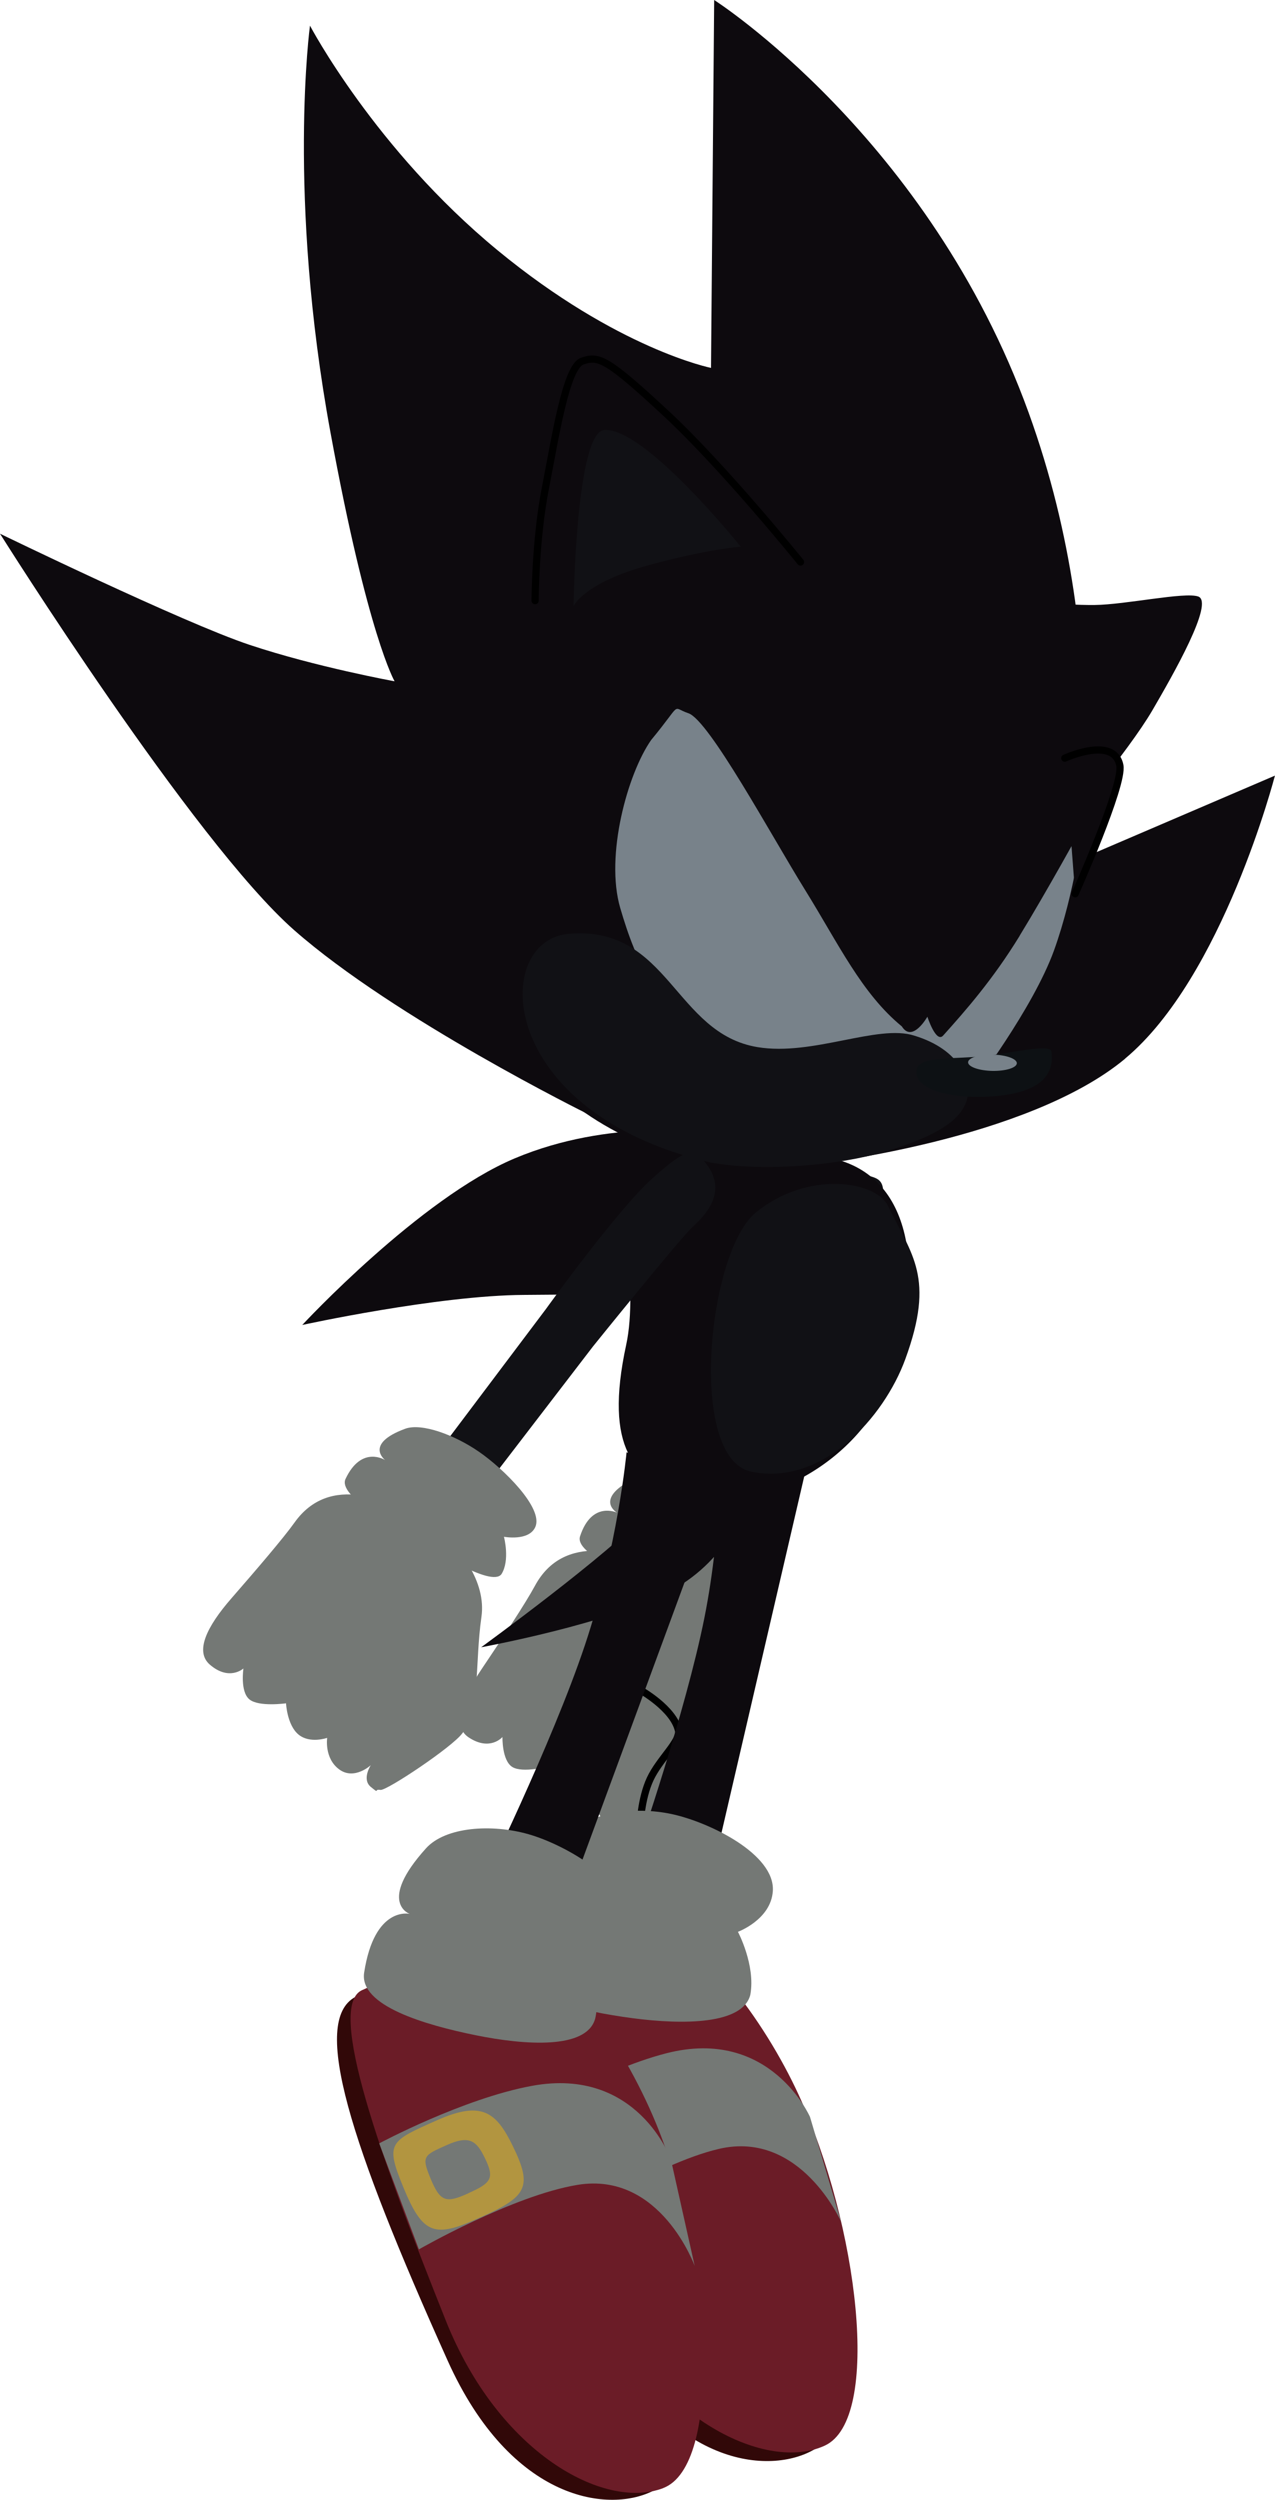 <svg version="1.1" xmlns="http://www.w3.org/2000/svg" xmlns:xlink="http://www.w3.org/1999/xlink" width="22.15" height="43.41" viewBox="0,0,22.15,43.41"><g transform="translate(-225.842,-158.045)"><g data-paper-data="{&quot;isPaintingLayer&quot;:true}" fill-rule="nonzero" stroke-linejoin="miter" stroke-miterlimit="10" stroke-dasharray="" stroke-dashoffset="0" style="mix-blend-mode: normal"><path d="M245.387,176.431c-1.698,1.412 -5.357,1.826 -5.357,1.826l4.399,-5.216l3.562,-1.527c0,0 -0.906,3.504 -2.605,4.916z" data-paper-data="{&quot;index&quot;:null}" fill="#0d0a0e" stroke="none" stroke-width="0" stroke-linecap="butt"/><g data-paper-data="{&quot;index&quot;:null}" fill="#0d0a0e" stroke-width="0"><path d="M237.948,178.199c-2.874,-0.595 -4.721,-3.408 -4.126,-6.282c0.595,-2.874 3.408,-4.721 6.282,-4.126c2.874,0.595 4.721,3.408 4.126,6.282c-0.595,2.874 -3.408,4.721 -6.282,4.126z" stroke="none" stroke-linecap="butt"/><path d="M236.046,177.387c0,0 -3.34,-1.648 -5.093,-3.189c-1.753,-1.541 -5.111,-6.885 -5.111,-6.885c0,0 3.18,1.545 4.335,1.93c1.155,0.385 2.52,0.633 2.52,0.633c0,0 -0.466,-0.792 -1.114,-4.322c-0.756,-4.114 -0.356,-7.064 -0.356,-7.064c0,0 1.13,2.148 3.26,3.902c2.085,1.717 3.707,2.042 3.707,2.042l0.055,-6.389c0,0 3.729,2.381 5.462,7.163c1.566,4.321 0.77,8.085 0.77,8.085" stroke="#000000" stroke-linecap="round"/></g><g data-paper-data="{&quot;index&quot;:null}"><path d="M239.987,179.127c0.211,-0.751 0.645,-0.732 0.936,-0.665c0.291,0.066 0.346,0.169 0.134,0.919c-0.211,0.751 -1.2,2.576 -1.2,2.576l-1.434,2.793l-0.862,-0.546l1.347,-2.685c0,0 1.005,-2.13 1.079,-2.393z" data-paper-data="{&quot;index&quot;:null}" fill="#111115" stroke="none" stroke-width="0" stroke-linecap="butt"/><g><g><path d="M238.484,188.853c-0.137,0.254 -1.183,1.159 -1.288,1.153c-0.128,-0.006 0.008,0.081 -0.172,-0.03c-0.18,-0.112 -0.048,-0.376 -0.048,-0.376c0,0 -0.251,0.3 -0.535,0.141c-0.285,-0.159 -0.276,-0.517 -0.276,-0.517c0,0 -0.286,0.144 -0.504,0.004c-0.218,-0.14 -0.28,-0.511 -0.28,-0.511c0,0 -0.459,0.126 -0.64,0.012c-0.181,-0.114 -0.17,-0.52 -0.17,-0.52c0,0 -0.215,0.254 -0.587,0.007c-0.289,-0.192 -0.139,-0.645 0.229,-1.192c0.373,-0.554 0.762,-1.143 0.923,-1.442c0.49,-0.906 1.557,-0.66 2.463,-0.169c0.425,0.23 0.972,0.767 0.962,1.392c-0.014,0.837 0.183,1.566 -0.077,2.048z" fill="#747875" stroke="none" stroke-width="0" stroke-linecap="butt"/><path d="M236.969,187.395c0,0 0.574,0.319 0.66,0.703c0.041,0.182 -0.33,0.493 -0.492,0.841c-0.162,0.347 -0.176,0.816 -0.176,0.816" fill="none" stroke="#000000" stroke-width="0.125" stroke-linecap="round"/></g><path d="M237.205,185.585c-0.378,-0.169 -1.386,-0.555 -1.286,-0.861c0.203,-0.622 0.643,-0.41 0.643,-0.41c0,0 -0.406,-0.231 0.277,-0.584c0.271,-0.14 0.864,-0.001 1.324,0.238c0.46,0.239 1.235,0.831 1.132,1.173c-0.08,0.264 -0.519,0.237 -0.519,0.237c0,0 0.16,0.393 0.037,0.651c-0.149,0.257 -1.272,-0.293 -1.608,-0.444z" fill="#747875" stroke="none" stroke-width="0" stroke-linecap="butt"/></g></g><g data-paper-data="{&quot;index&quot;:null}" stroke="none" stroke-width="0" stroke-linecap="butt"><path d="M236.769,198.074c1.448,2.278 3.997,2.014 3.259,2.483c-0.738,0.469 -2.473,0.385 -3.745,-1.996c-1.959,-3.665 -2.771,-5.718 -2.033,-6.188c0.738,-0.469 1.072,3.423 2.52,5.7z" fill="#310808"/><path d="M240.17,200.515c-0.999,0.459 -2.894,-0.414 -3.966,-2.644c-1.32,-2.743 -2.46,-5.321 -1.837,-5.63c0.436,-0.216 1.513,-1.173 2.434,-0.983c1.161,0.24 2.338,1.907 2.914,3.161c1.034,2.248 1.454,5.637 0.455,6.096z" fill="#6b1c27"/><path d="M234.84,194.879c0,0 1.397,-0.876 2.579,-1.178c1.808,-0.463 2.495,1.106 2.495,1.106l0.541,1.823c0,0 -0.703,-1.601 -2.125,-1.268c-1.112,0.26 -2.676,1.307 -2.676,1.307z" fill="#747875"/></g><g data-paper-data="{&quot;index&quot;:null}" stroke="none" stroke-width="0" stroke-linecap="butt"><g><path d="M237.218,201.284c-0.768,0.418 -2.493,0.215 -3.6,-2.247c-1.704,-3.79 -2.374,-5.894 -1.606,-6.312c0.768,-0.418 0.835,3.488 2.124,5.859c1.289,2.371 3.85,2.282 3.081,2.7z" fill="#310808"/><path d="M237.363,201.253c-1.028,0.39 -2.859,-0.611 -3.776,-2.909c-1.129,-2.827 -2.091,-5.476 -1.448,-5.742c0.45,-0.186 1.59,-1.067 2.496,-0.815c1.142,0.318 2.202,2.063 2.691,3.352c0.878,2.313 1.065,5.723 0.037,6.113z" fill="#6b1c27"/><path d="M232.43,195.266c0,0 1.453,-0.778 2.653,-0.999c1.835,-0.338 2.413,1.274 2.413,1.274l0.415,1.855c0,0 -0.592,-1.645 -2.033,-1.41c-1.127,0.184 -2.759,1.121 -2.759,1.121z" fill="#747875"/></g><path d="M234.188,196.55c-0.795,0.364 -0.997,0.313 -1.342,-0.529c-0.314,-0.767 -0.236,-0.791 0.591,-1.158c0.782,-0.347 1.03,-0.135 1.317,0.456c0.341,0.701 0.247,0.872 -0.566,1.232z" fill="#b29540"/><path d="M233.984,196.13c-0.394,0.181 -0.495,0.155 -0.666,-0.263c-0.156,-0.381 -0.117,-0.392 0.293,-0.575c0.388,-0.172 0.511,-0.067 0.653,0.226c0.169,0.348 0.122,0.432 -0.281,0.611z" fill="#747875"/></g><path d="M234.788,178.159c1.655,-0.695 3.309,-0.446 3.309,-0.446l-0.892,2.77c0,0 -0.75,0.041 -2.257,0.049c-1.507,0.008 -3.855,0.522 -3.855,0.522c0,0 2.04,-2.2 3.695,-2.895z" data-paper-data="{&quot;index&quot;:null}" fill="#0d0a0e" stroke="none" stroke-width="0" stroke-linecap="butt"/><path d="M236.923,190.177c0,0 0.832,-2.42 1.155,-4.031c0.323,-1.612 0.276,-3.107 0.276,-3.107l1.541,0.294l-1.894,8.156z" data-paper-data="{&quot;index&quot;:null}" fill="#0d0a0e" stroke="none" stroke-width="0" stroke-linecap="butt"/><path d="M238.795,184.129c0,0 -0.238,0.959 -1.285,1.534c-1.047,0.575 -3.309,0.988 -3.309,0.988c0,0 2.251,-1.637 2.862,-2.328c0.509,-0.576 0.557,-1.535 0.557,-1.535l1.175,1.341z" data-paper-data="{&quot;index&quot;:null}" fill="#0d0a0e" stroke="none" stroke-width="0" stroke-linecap="butt"/><path d="M238.879,192.678c-0.124,0.524 -1.161,0.531 -2.048,0.414c-0.886,-0.118 -2.057,-0.371 -2.008,-0.952c0.1,-1.178 0.721,-1.072 0.721,-1.072c0,0 -0.581,-0.157 0.204,-1.155c0.311,-0.396 1.109,-0.505 1.762,-0.366c0.652,0.139 1.802,0.696 1.758,1.339c-0.034,0.496 -0.606,0.706 -0.606,0.706c0,0 0.307,0.577 0.216,1.087z" data-paper-data="{&quot;index&quot;:null}" fill="#747875" stroke="none" stroke-width="0" stroke-linecap="butt"/><path d="M241.339,181.922c-0.505,1.518 -2.349,2.504 -3.67,2.064c-0.787,-0.262 -1.342,-0.77 -0.948,-2.59c0.22,-1.015 -0.16,-2.621 0.142,-3.528c0.505,-1.518 2.294,-0.098 3.615,0.342c1.321,0.44 1.367,2.195 0.861,3.713z" data-paper-data="{&quot;index&quot;:null}" fill="#0d0a0e" stroke="none" stroke-width="0" stroke-linecap="butt"/><path d="M241.569,181.649c-0.369,1.009 -1.439,2.211 -2.677,1.952c-1.111,-0.233 -0.754,-3.813 0.076,-4.496c0.899,-0.74 2.09,-0.554 2.3,-0.12c0.415,0.857 0.823,1.239 0.301,2.664z" data-paper-data="{&quot;index&quot;:null}" fill="#111115" stroke="none" stroke-width="0" stroke-linecap="butt"/><path d="M234.202,190.824c0,0 1.23,-2.503 1.801,-4.209c0.57,-1.707 0.724,-3.35 0.724,-3.35l1.623,0.587l-3.164,8.592z" data-paper-data="{&quot;index&quot;:null}" fill="#0d0a0e" stroke="none" stroke-width="0" stroke-linecap="butt"/><path d="M235.138,168.476c0,0 0.003,-1.061 0.178,-1.95c0.174,-0.889 0.359,-2.106 0.638,-2.208c0.286,-0.105 0.438,-0.041 1.448,0.896c1.011,0.937 2.347,2.591 2.347,2.591" data-paper-data="{&quot;index&quot;:null}" fill="#0d0a0e" stroke="#000000" stroke-width="0.125" stroke-linecap="round"/><path d="M243.274,168.445c0,0 0.999,0.113 1.585,0.106c0.538,-0.006 1.566,-0.231 1.8,-0.147c0.281,0.101 -0.435,1.355 -0.799,1.979c-0.416,0.713 -1.564,2.067 -1.564,2.067" data-paper-data="{&quot;index&quot;:null}" fill="#0d0a0e" stroke="#000000" stroke-width="0" stroke-linecap="round"/><path d="M243.556,174.294c0.465,-0.758 1.096,-1.906 1.096,-1.906c0,0 -0.134,1.152 -0.5,2.164c-0.367,1.012 -1.405,2.373 -1.405,2.373c0,0 -0.606,-0.692 -0.735,-0.752c-1.04,-0.486 -2.398,0.606 -3.551,0.1c-1.153,-0.505 -1.579,-1.553 -1.844,-2.46c-0.265,-0.908 0.127,-2.331 0.537,-2.917c0.557,-0.673 0.338,-0.569 0.647,-0.465c0.359,0.12 1.437,2.117 2.024,3.063c0.587,0.946 0.986,1.803 1.684,2.375c0.184,0.294 0.444,-0.168 0.444,-0.168c0,0 0.15,0.465 0.274,0.327c0.39,-0.434 0.865,-0.974 1.33,-1.733z" data-paper-data="{&quot;index&quot;:null}" fill="#78828a" stroke="#000000" stroke-width="0" stroke-linecap="butt"/><path d="M242.656,177.067c-0.064,0.388 -0.457,0.681 -1.433,0.975c-0.801,0.241 -2.123,0.356 -3.033,0.192c-3.776,-0.884 -3.816,-3.894 -2.441,-3.975c1.713,-0.127 1.812,1.731 3.253,1.97c0.959,0.159 2.088,-0.403 2.722,-0.2c0.82,0.249 0.97,0.798 0.931,1.038z" data-paper-data="{&quot;index&quot;:null}" fill="#111115" stroke="#000000" stroke-width="0" stroke-linecap="butt"/><path d="M244.34,171.211c0,0 0.857,-0.393 0.957,0.128c0.065,0.341 -0.777,2.227 -0.777,2.227" data-paper-data="{&quot;index&quot;:null}" fill="#0d0a0e" stroke="#000000" stroke-width="0.125" stroke-linecap="round"/><path d="M244.109,176.308c0.062,0.47 -0.287,0.745 -1.144,0.784c-0.541,0.025 -1.274,-0.104 -1.196,-0.483c0.047,-0.229 0.701,-0.168 1.186,-0.226c0.485,-0.057 1.135,-0.218 1.154,-0.075z" data-paper-data="{&quot;index&quot;:null}" fill="#0d1114" stroke="none" stroke-width="0" stroke-linecap="butt"/><path d="M243.507,176.509c-0.002,0.078 -0.192,0.137 -0.426,0.133c-0.234,-0.005 -0.422,-0.072 -0.421,-0.15c0.002,-0.078 0.192,-0.137 0.426,-0.133c0.234,0.005 0.422,0.072 0.421,0.15z" data-paper-data="{&quot;index&quot;:null}" fill="#78828a" stroke="none" stroke-width="0" stroke-linecap="butt"/><path d="M238.71,167.539c0,0 -0.548,0.035 -1.59,0.318c-1.14,0.309 -1.314,0.714 -1.314,0.714c0,0 0.04,-3.035 0.538,-3.06c0.713,-0.035 2.367,2.028 2.367,2.028z" data-paper-data="{&quot;index&quot;:null}" fill="#111115" stroke="none" stroke-width="0" stroke-linecap="butt"/><path d="M236.177,193.115c-0.16,0.514 -1.195,0.451 -2.071,0.273c-0.876,-0.178 -2.027,-0.511 -1.938,-1.087c0.18,-1.168 0.792,-1.02 0.792,-1.02c0,0 -0.569,-0.196 0.283,-1.139c0.338,-0.374 1.141,-0.428 1.783,-0.244c0.641,0.184 1.75,0.817 1.662,1.456c-0.068,0.492 -0.652,0.663 -0.652,0.663c0,0 0.267,0.596 0.142,1.099z" data-paper-data="{&quot;index&quot;:null}" fill="#747875" stroke="none" stroke-width="0" stroke-linecap="butt"/><path d="M238.074,178.208c0.189,0.229 0.398,0.607 -0.2,1.144c-0.209,0.188 -1.728,2.072 -1.728,2.072l-1.878,2.447l-0.883,-0.516l1.939,-2.575c0,0 1.246,-1.729 1.844,-2.265c0.598,-0.537 0.717,-0.535 0.906,-0.306z" data-paper-data="{&quot;index&quot;:null}" fill="#111115" stroke="none" stroke-width="0" stroke-linecap="butt"/><g data-paper-data="{&quot;index&quot;:null}" fill="#747875" stroke="none" stroke-width="0" stroke-linecap="butt"><g><path d="M233.874,188.144c-0.168,0.235 -1.318,1.002 -1.422,0.984c-0.126,-0.022 -0.002,0.082 -0.167,-0.051c-0.164,-0.133 -0.001,-0.379 -0.001,-0.379c0,0 -0.286,0.267 -0.549,0.074c-0.263,-0.193 -0.209,-0.548 -0.209,-0.548c0,0 -0.302,0.107 -0.5,-0.059c-0.198,-0.166 -0.215,-0.541 -0.215,-0.541c0,0 -0.471,0.067 -0.636,-0.068c-0.165,-0.135 -0.104,-0.537 -0.104,-0.537c0,0 -0.245,0.225 -0.583,-0.066c-0.263,-0.227 -0.058,-0.657 0.376,-1.154c0.439,-0.504 0.898,-1.039 1.096,-1.316c0.599,-0.838 1.627,-0.461 2.465,0.139c0.393,0.281 0.869,0.882 0.781,1.501c-0.118,0.829 -0.013,1.577 -0.332,2.023z"/></g><path d="M233.013,184.742c-0.354,-0.215 -1.306,-0.723 -1.168,-1.015c0.279,-0.592 0.689,-0.326 0.689,-0.326c0,0 -0.374,-0.279 0.347,-0.545c0.286,-0.105 0.857,0.106 1.284,0.401c0.426,0.294 1.122,0.978 0.977,1.305c-0.112,0.252 -0.545,0.17 -0.545,0.17c0,0 0.109,0.41 -0.044,0.65c-0.179,0.236 -1.226,-0.449 -1.54,-0.641z"/></g></g></g></svg>